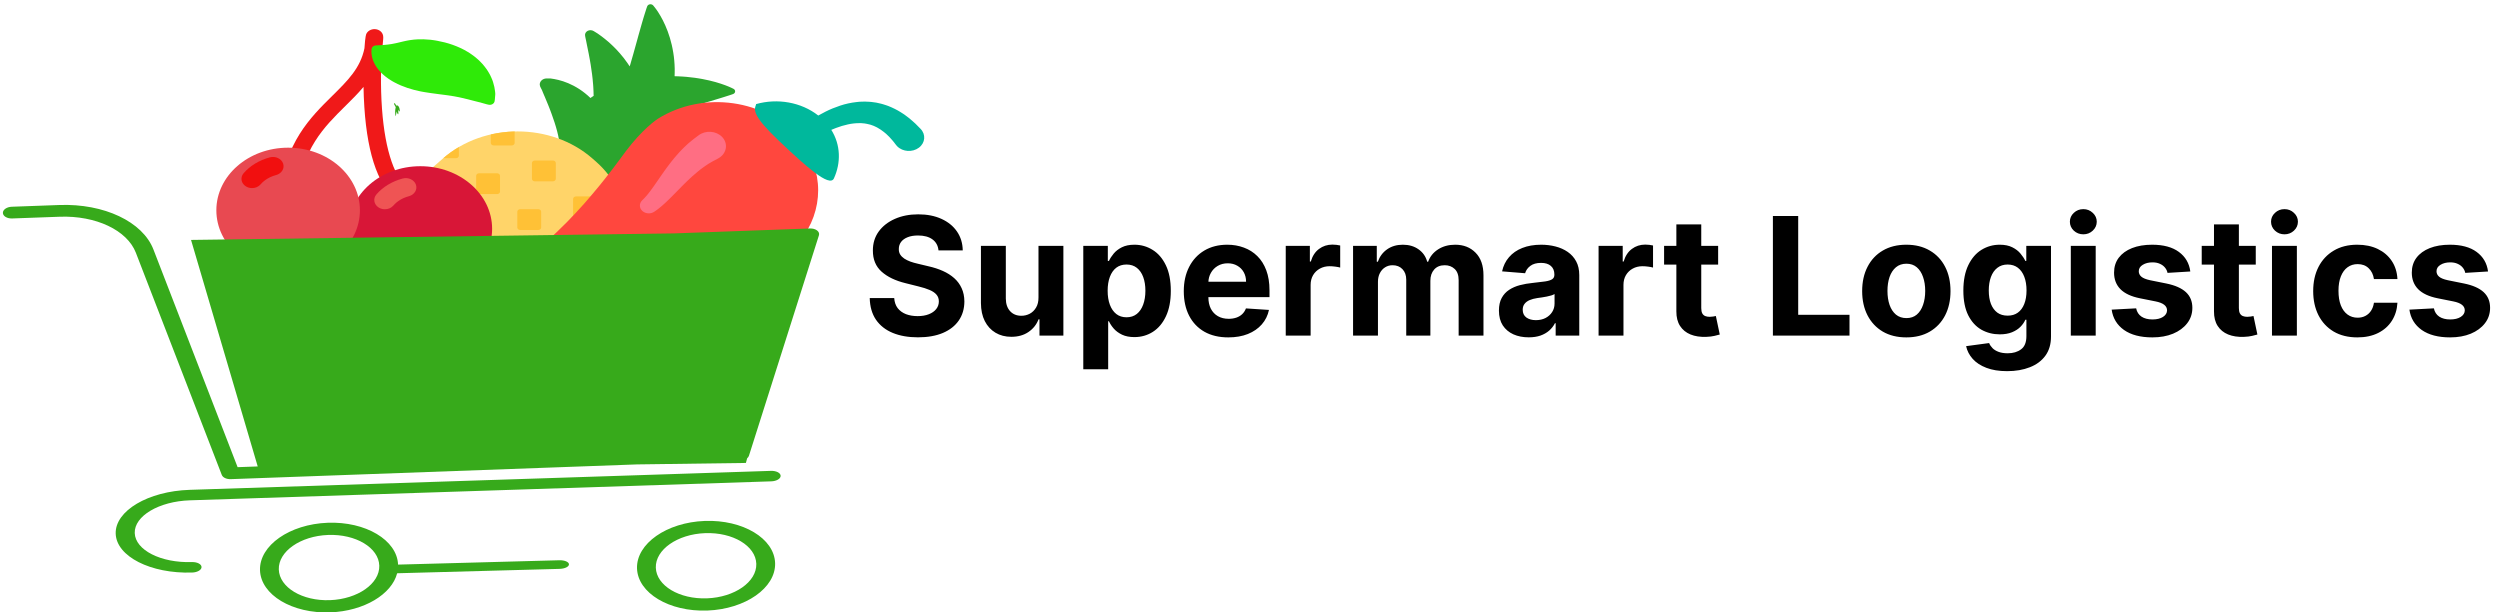 <svg width="547" height="134" viewBox="0 0 547 134" fill="none" xmlns="http://www.w3.org/2000/svg">
<path d="M205.344 54.785C205.242 53.753 204.803 52.952 204.027 52.381C203.252 51.81 202.199 51.525 200.869 51.525C199.966 51.525 199.203 51.652 198.581 51.908C197.959 52.155 197.482 52.5 197.149 52.944C196.825 53.387 196.664 53.89 196.664 54.452C196.646 54.921 196.744 55.33 196.958 55.679C197.179 56.029 197.482 56.331 197.865 56.587C198.249 56.834 198.692 57.052 199.195 57.239C199.698 57.418 200.235 57.572 200.806 57.699L203.158 58.262C204.3 58.517 205.348 58.858 206.303 59.285C207.257 59.711 208.084 60.235 208.783 60.857C209.482 61.479 210.023 62.212 210.406 63.056C210.798 63.9 210.999 64.867 211.007 65.958C210.999 67.56 210.59 68.949 209.78 70.125C208.979 71.293 207.82 72.201 206.303 72.849C204.794 73.488 202.975 73.807 200.844 73.807C198.73 73.807 196.889 73.483 195.321 72.836C193.762 72.188 192.543 71.229 191.665 69.959C190.796 68.681 190.34 67.1 190.297 65.216H195.654C195.713 66.094 195.965 66.827 196.408 67.415C196.86 67.995 197.46 68.434 198.21 68.732C198.969 69.022 199.825 69.167 200.78 69.167C201.718 69.167 202.531 69.03 203.222 68.757C203.921 68.485 204.462 68.106 204.845 67.62C205.229 67.134 205.421 66.576 205.421 65.945C205.421 65.357 205.246 64.863 204.896 64.462C204.556 64.061 204.053 63.721 203.388 63.439C202.732 63.158 201.926 62.902 200.972 62.672L198.121 61.956C195.914 61.419 194.171 60.58 192.892 59.438C191.614 58.296 190.979 56.758 190.987 54.823C190.979 53.238 191.401 51.853 192.253 50.668C193.114 49.483 194.294 48.559 195.794 47.894C197.294 47.229 198.999 46.897 200.908 46.897C202.851 46.897 204.547 47.229 205.996 47.894C207.453 48.559 208.587 49.483 209.396 50.668C210.206 51.853 210.624 53.225 210.649 54.785H205.344ZM227.221 65.076V53.8H232.667V73.436H227.438V69.87H227.233C226.79 71.02 226.053 71.945 225.022 72.644C223.999 73.343 222.751 73.692 221.276 73.692C219.964 73.692 218.809 73.394 217.812 72.797C216.814 72.201 216.035 71.353 215.472 70.253C214.918 69.154 214.637 67.837 214.628 66.303V53.8H220.074V65.331C220.083 66.49 220.394 67.407 221.008 68.08C221.621 68.753 222.444 69.09 223.475 69.09C224.131 69.09 224.745 68.941 225.316 68.642C225.887 68.336 226.347 67.884 226.697 67.287C227.055 66.691 227.229 65.954 227.221 65.076ZM237.023 80.8V53.8H242.392V57.099H242.635C242.874 56.57 243.219 56.033 243.671 55.488C244.131 54.934 244.727 54.474 245.46 54.107C246.202 53.732 247.122 53.544 248.222 53.544C249.654 53.544 250.975 53.919 252.185 54.669C253.395 55.411 254.362 56.532 255.087 58.032C255.811 59.523 256.173 61.394 256.173 63.644C256.173 65.834 255.82 67.684 255.112 69.192C254.414 70.692 253.459 71.83 252.249 72.606C251.047 73.373 249.7 73.756 248.209 73.756C247.152 73.756 246.253 73.581 245.512 73.232C244.779 72.882 244.178 72.444 243.709 71.915C243.24 71.378 242.882 70.837 242.635 70.292H242.469V80.8H237.023ZM242.354 63.618C242.354 64.786 242.516 65.804 242.84 66.674C243.164 67.543 243.632 68.221 244.246 68.706C244.86 69.184 245.605 69.422 246.483 69.422C247.369 69.422 248.119 69.179 248.733 68.694C249.347 68.199 249.811 67.517 250.127 66.648C250.45 65.77 250.612 64.76 250.612 63.618C250.612 62.485 250.455 61.488 250.139 60.627C249.824 59.766 249.36 59.093 248.746 58.607C248.132 58.121 247.378 57.878 246.483 57.878C245.597 57.878 244.847 58.113 244.233 58.581C243.628 59.05 243.164 59.715 242.84 60.576C242.516 61.437 242.354 62.451 242.354 63.618ZM268.753 73.82C266.733 73.82 264.994 73.411 263.537 72.593C262.088 71.766 260.972 70.599 260.188 69.09C259.404 67.573 259.012 65.779 259.012 63.708C259.012 61.688 259.404 59.915 260.188 58.39C260.972 56.864 262.075 55.675 263.499 54.823C264.931 53.971 266.61 53.544 268.536 53.544C269.831 53.544 271.037 53.753 272.154 54.171C273.279 54.58 274.259 55.198 275.094 56.025C275.938 56.851 276.594 57.891 277.063 59.144C277.531 60.388 277.766 61.846 277.766 63.516V65.012H261.185V61.637H272.639C272.639 60.853 272.469 60.158 272.128 59.553C271.787 58.948 271.314 58.475 270.709 58.134C270.112 57.785 269.418 57.61 268.625 57.61C267.798 57.61 267.066 57.802 266.426 58.185C265.796 58.56 265.301 59.067 264.943 59.706C264.585 60.337 264.402 61.04 264.394 61.816V65.025C264.394 65.996 264.573 66.836 264.931 67.543C265.297 68.25 265.813 68.796 266.477 69.179C267.142 69.563 267.931 69.755 268.843 69.755C269.448 69.755 270.002 69.669 270.504 69.499C271.007 69.329 271.438 69.073 271.796 68.732C272.154 68.391 272.426 67.974 272.614 67.479L277.651 67.811C277.395 69.022 276.871 70.079 276.078 70.982C275.294 71.877 274.28 72.576 273.036 73.079C271.8 73.573 270.372 73.82 268.753 73.82ZM281.32 73.436V53.8H286.6V57.226H286.804C287.162 56.008 287.763 55.087 288.607 54.465C289.45 53.834 290.422 53.519 291.521 53.519C291.794 53.519 292.088 53.536 292.404 53.57C292.719 53.604 292.996 53.651 293.235 53.711V58.543C292.979 58.466 292.625 58.398 292.173 58.339C291.722 58.279 291.308 58.249 290.933 58.249C290.132 58.249 289.416 58.424 288.786 58.773C288.164 59.114 287.669 59.591 287.303 60.205C286.945 60.819 286.766 61.526 286.766 62.327V73.436H281.32ZM296.05 73.436V53.8H301.241V57.265H301.471C301.88 56.114 302.562 55.206 303.516 54.542C304.471 53.877 305.613 53.544 306.942 53.544C308.289 53.544 309.435 53.881 310.381 54.554C311.327 55.219 311.958 56.123 312.273 57.265H312.478C312.878 56.14 313.603 55.24 314.651 54.567C315.708 53.885 316.956 53.544 318.397 53.544C320.229 53.544 321.716 54.128 322.858 55.296C324.009 56.455 324.584 58.1 324.584 60.231V73.436H319.151V61.304C319.151 60.214 318.861 59.395 318.282 58.85C317.702 58.304 316.978 58.032 316.108 58.032C315.12 58.032 314.349 58.347 313.795 58.978C313.241 59.6 312.964 60.422 312.964 61.445V73.436H307.684V61.189C307.684 60.226 307.407 59.459 306.853 58.888C306.307 58.317 305.587 58.032 304.692 58.032C304.087 58.032 303.542 58.185 303.056 58.492C302.579 58.79 302.199 59.212 301.918 59.758C301.637 60.294 301.496 60.925 301.496 61.65V73.436H296.05ZM334.486 73.807C333.233 73.807 332.116 73.59 331.136 73.155C330.156 72.712 329.381 72.06 328.809 71.199C328.247 70.33 327.966 69.248 327.966 67.952C327.966 66.861 328.166 65.945 328.567 65.204C328.967 64.462 329.513 63.865 330.203 63.414C330.893 62.962 331.677 62.621 332.555 62.391C333.442 62.161 334.371 61.999 335.342 61.905C336.484 61.786 337.405 61.675 338.104 61.573C338.802 61.462 339.309 61.3 339.625 61.087C339.94 60.874 340.098 60.559 340.098 60.141V60.064C340.098 59.255 339.842 58.628 339.331 58.185C338.828 57.742 338.112 57.52 337.183 57.52C336.203 57.52 335.423 57.738 334.844 58.172C334.264 58.599 333.881 59.135 333.693 59.783L328.656 59.374C328.912 58.181 329.415 57.15 330.165 56.28C330.915 55.402 331.882 54.729 333.067 54.26C334.26 53.783 335.64 53.544 337.209 53.544C338.3 53.544 339.344 53.672 340.341 53.928C341.346 54.184 342.237 54.58 343.013 55.117C343.797 55.654 344.415 56.344 344.866 57.188C345.318 58.023 345.544 59.025 345.544 60.192V73.436H340.379V70.713H340.226C339.91 71.327 339.488 71.868 338.96 72.337C338.432 72.797 337.797 73.159 337.055 73.424C336.314 73.679 335.457 73.807 334.486 73.807ZM336.045 70.049C336.846 70.049 337.554 69.891 338.167 69.576C338.781 69.252 339.263 68.817 339.612 68.272C339.961 67.726 340.136 67.108 340.136 66.418V64.334C339.966 64.445 339.731 64.547 339.433 64.641C339.143 64.726 338.815 64.807 338.449 64.884C338.082 64.952 337.716 65.016 337.349 65.076C336.983 65.127 336.65 65.174 336.352 65.216C335.713 65.31 335.155 65.459 334.677 65.664C334.2 65.868 333.829 66.145 333.565 66.495C333.301 66.836 333.169 67.262 333.169 67.773C333.169 68.515 333.437 69.081 333.974 69.474C334.52 69.857 335.21 70.049 336.045 70.049ZM349.769 73.436V53.8H355.049V57.226H355.253C355.611 56.008 356.212 55.087 357.056 54.465C357.9 53.834 358.871 53.519 359.971 53.519C360.243 53.519 360.537 53.536 360.853 53.57C361.168 53.604 361.445 53.651 361.684 53.711V58.543C361.428 58.466 361.074 58.398 360.623 58.339C360.171 58.279 359.758 58.249 359.383 58.249C358.581 58.249 357.866 58.424 357.235 58.773C356.613 59.114 356.118 59.591 355.752 60.205C355.394 60.819 355.215 61.526 355.215 62.327V73.436H349.769ZM375.928 53.8V57.891H364.103V53.8H375.928ZM366.788 49.096H372.234V67.402C372.234 67.905 372.311 68.297 372.464 68.579C372.617 68.851 372.83 69.043 373.103 69.154C373.384 69.265 373.708 69.32 374.075 69.32C374.33 69.32 374.586 69.299 374.842 69.256C375.097 69.205 375.294 69.167 375.43 69.141L376.286 73.194C376.014 73.279 375.63 73.377 375.136 73.488C374.642 73.607 374.041 73.679 373.333 73.705C372.021 73.756 370.87 73.581 369.882 73.181C368.901 72.78 368.139 72.158 367.593 71.314C367.048 70.471 366.779 69.405 366.788 68.118V49.096ZM387.91 73.436V47.255H393.446V68.873H404.67V73.436H387.91ZM417.106 73.82C415.12 73.82 413.403 73.398 411.954 72.554C410.514 71.702 409.401 70.517 408.617 69C407.833 67.475 407.441 65.706 407.441 63.695C407.441 61.667 407.833 59.894 408.617 58.377C409.401 56.851 410.514 55.667 411.954 54.823C413.403 53.971 415.12 53.544 417.106 53.544C419.092 53.544 420.805 53.971 422.245 54.823C423.694 55.667 424.811 56.851 425.595 58.377C426.379 59.894 426.771 61.667 426.771 63.695C426.771 65.706 426.379 67.475 425.595 69C424.811 70.517 423.694 71.702 422.245 72.554C420.805 73.398 419.092 73.82 417.106 73.82ZM417.132 69.601C418.035 69.601 418.789 69.346 419.394 68.834C419.999 68.314 420.455 67.607 420.762 66.712C421.078 65.817 421.235 64.799 421.235 63.657C421.235 62.515 421.078 61.496 420.762 60.601C420.455 59.706 419.999 58.999 419.394 58.479C418.789 57.959 418.035 57.699 417.132 57.699C416.22 57.699 415.453 57.959 414.83 58.479C414.217 58.999 413.752 59.706 413.437 60.601C413.13 61.496 412.977 62.515 412.977 63.657C412.977 64.799 413.13 65.817 413.437 66.712C413.752 67.607 414.217 68.314 414.83 68.834C415.453 69.346 416.22 69.601 417.132 69.601ZM439.159 81.209C437.394 81.209 435.882 80.966 434.62 80.481C433.367 80.003 432.37 79.351 431.629 78.525C430.887 77.698 430.406 76.769 430.184 75.738L435.221 75.06C435.374 75.452 435.617 75.819 435.95 76.159C436.282 76.5 436.721 76.773 437.267 76.978C437.82 77.191 438.494 77.297 439.286 77.297C440.471 77.297 441.447 77.007 442.214 76.428C442.99 75.857 443.377 74.898 443.377 73.552V69.959H443.147C442.909 70.505 442.551 71.02 442.073 71.506C441.596 71.992 440.982 72.388 440.232 72.695C439.482 73.002 438.588 73.155 437.548 73.155C436.073 73.155 434.731 72.814 433.521 72.132C432.319 71.442 431.36 70.39 430.644 68.975C429.937 67.552 429.583 65.753 429.583 63.58C429.583 61.356 429.945 59.498 430.67 58.006C431.394 56.515 432.357 55.398 433.559 54.657C434.769 53.915 436.095 53.544 437.535 53.544C438.634 53.544 439.555 53.732 440.296 54.107C441.038 54.474 441.634 54.934 442.086 55.488C442.546 56.033 442.9 56.57 443.147 57.099H443.352V53.8H448.759V73.628C448.759 75.299 448.35 76.697 447.532 77.822C446.714 78.947 445.58 79.79 444.132 80.353C442.691 80.924 441.034 81.209 439.159 81.209ZM439.274 69.064C440.151 69.064 440.893 68.847 441.498 68.412C442.112 67.969 442.58 67.338 442.904 66.52C443.237 65.694 443.403 64.705 443.403 63.554C443.403 62.404 443.241 61.407 442.917 60.563C442.593 59.711 442.124 59.05 441.511 58.581C440.897 58.113 440.151 57.878 439.274 57.878C438.379 57.878 437.624 58.121 437.011 58.607C436.397 59.084 435.933 59.749 435.617 60.601C435.302 61.454 435.144 62.438 435.144 63.554C435.144 64.688 435.302 65.668 435.617 66.495C435.941 67.313 436.406 67.948 437.011 68.4C437.624 68.843 438.379 69.064 439.274 69.064ZM453.093 73.436V53.8H458.539V73.436H453.093ZM455.829 51.269C455.019 51.269 454.325 51 453.745 50.464C453.174 49.918 452.889 49.266 452.889 48.508C452.889 47.758 453.174 47.114 453.745 46.577C454.325 46.032 455.019 45.759 455.829 45.759C456.639 45.759 457.329 46.032 457.9 46.577C458.48 47.114 458.769 47.758 458.769 48.508C458.769 49.266 458.48 49.918 457.9 50.464C457.329 51 456.639 51.269 455.829 51.269ZM479.24 59.4L474.254 59.706C474.169 59.28 473.986 58.897 473.704 58.556C473.423 58.206 473.052 57.929 472.592 57.725C472.14 57.512 471.599 57.405 470.969 57.405C470.125 57.405 469.413 57.584 468.834 57.942C468.254 58.292 467.964 58.76 467.964 59.349C467.964 59.817 468.152 60.214 468.527 60.537C468.902 60.861 469.545 61.121 470.457 61.317L474.011 62.033C475.92 62.425 477.344 63.056 478.281 63.925C479.219 64.794 479.687 65.936 479.687 67.351C479.687 68.638 479.308 69.767 478.55 70.739C477.8 71.711 476.768 72.469 475.456 73.015C474.152 73.552 472.648 73.82 470.943 73.82C468.344 73.82 466.273 73.279 464.73 72.197C463.196 71.106 462.297 69.623 462.032 67.748L467.389 67.466C467.551 68.259 467.943 68.864 468.565 69.282C469.187 69.691 469.984 69.895 470.956 69.895C471.91 69.895 472.677 69.712 473.257 69.346C473.845 68.971 474.143 68.489 474.152 67.901C474.143 67.407 473.934 67.002 473.525 66.686C473.116 66.363 472.486 66.115 471.633 65.945L468.233 65.267C466.315 64.884 464.888 64.219 463.95 63.273C463.021 62.327 462.557 61.121 462.557 59.655C462.557 58.394 462.898 57.307 463.579 56.395C464.27 55.483 465.237 54.78 466.481 54.286C467.734 53.792 469.2 53.544 470.879 53.544C473.359 53.544 475.311 54.069 476.734 55.117C478.166 56.165 479.001 57.593 479.24 59.4ZM493.561 53.8V57.891H481.736V53.8H493.561ZM484.421 49.096H489.867V67.402C489.867 67.905 489.943 68.297 490.097 68.579C490.25 68.851 490.463 69.043 490.736 69.154C491.017 69.265 491.341 69.32 491.708 69.32C491.963 69.32 492.219 69.299 492.475 69.256C492.73 69.205 492.926 69.167 493.063 69.141L493.919 73.194C493.646 73.279 493.263 73.377 492.769 73.488C492.274 73.607 491.673 73.679 490.966 73.705C489.654 73.756 488.503 73.581 487.514 73.181C486.534 72.78 485.771 72.158 485.226 71.314C484.681 70.471 484.412 69.405 484.421 68.118V49.096ZM497.109 73.436V53.8H502.555V73.436H497.109ZM499.845 51.269C499.035 51.269 498.34 51 497.761 50.464C497.19 49.918 496.904 49.266 496.904 48.508C496.904 47.758 497.19 47.114 497.761 46.577C498.34 46.032 499.035 45.759 499.845 45.759C500.654 45.759 501.345 46.032 501.916 46.577C502.495 47.114 502.785 47.758 502.785 48.508C502.785 49.266 502.495 49.918 501.916 50.464C501.345 51 500.654 51.269 499.845 51.269ZM515.79 73.82C513.778 73.82 512.048 73.394 510.599 72.542C509.159 71.681 508.051 70.488 507.275 68.962C506.508 67.436 506.125 65.681 506.125 63.695C506.125 61.684 506.513 59.919 507.288 58.402C508.072 56.877 509.184 55.688 510.625 54.836C512.065 53.975 513.778 53.544 515.764 53.544C517.477 53.544 518.977 53.856 520.264 54.478C521.551 55.1 522.569 55.974 523.319 57.099C524.069 58.224 524.483 59.544 524.559 61.062H519.42C519.275 60.081 518.892 59.293 518.27 58.697C517.656 58.091 516.851 57.789 515.854 57.789C515.01 57.789 514.273 58.019 513.642 58.479C513.02 58.931 512.534 59.591 512.184 60.461C511.835 61.33 511.66 62.383 511.66 63.618C511.66 64.871 511.831 65.936 512.172 66.814C512.521 67.692 513.011 68.361 513.642 68.822C514.273 69.282 515.01 69.512 515.854 69.512C516.476 69.512 517.034 69.384 517.528 69.128C518.031 68.873 518.444 68.502 518.768 68.016C519.101 67.522 519.318 66.929 519.42 66.239H524.559C524.474 67.739 524.065 69.06 523.332 70.202C522.608 71.336 521.606 72.222 520.328 72.861C519.05 73.5 517.537 73.82 515.79 73.82ZM544.384 59.4L539.399 59.706C539.313 59.28 539.13 58.897 538.849 58.556C538.568 58.206 538.197 57.929 537.737 57.725C537.285 57.512 536.744 57.405 536.113 57.405C535.269 57.405 534.558 57.584 533.978 57.942C533.399 58.292 533.109 58.76 533.109 59.349C533.109 59.817 533.296 60.214 533.671 60.537C534.046 60.861 534.69 61.121 535.602 61.317L539.156 62.033C541.065 62.425 542.488 63.056 543.426 63.925C544.363 64.794 544.832 65.936 544.832 67.351C544.832 68.638 544.453 69.767 543.694 70.739C542.944 71.711 541.913 72.469 540.6 73.015C539.296 73.552 537.792 73.82 536.088 73.82C533.488 73.82 531.417 73.279 529.874 72.197C528.34 71.106 527.441 69.623 527.177 67.748L532.534 67.466C532.695 68.259 533.088 68.864 533.71 69.282C534.332 69.691 535.129 69.895 536.1 69.895C537.055 69.895 537.822 69.712 538.401 69.346C538.99 68.971 539.288 68.489 539.296 67.901C539.288 67.407 539.079 67.002 538.67 66.686C538.261 66.363 537.63 66.115 536.778 65.945L533.377 65.267C531.46 64.884 530.032 64.219 529.095 63.273C528.166 62.327 527.701 61.121 527.701 59.655C527.701 58.394 528.042 57.307 528.724 56.395C529.414 55.483 530.382 54.78 531.626 54.286C532.879 53.792 534.345 53.544 536.024 53.544C538.504 53.544 540.455 54.069 541.879 55.117C543.311 56.165 544.146 57.593 544.384 59.4Z" fill="black"/>
<path d="M119.513 17.167C119.513 17.167 119.674 17.159 119.962 17.162C120.106 17.163 120.283 17.165 120.486 17.175C120.71 17.2 120.965 17.24 121.254 17.293C121.556 17.344 121.846 17.408 122.172 17.488C122.502 17.564 122.845 17.664 123.206 17.785C123.936 18.02 124.718 18.351 125.534 18.777C125.743 18.879 125.936 19.001 126.144 19.119C126.349 19.239 126.559 19.363 126.761 19.498C127.165 19.769 127.587 20.055 127.983 20.382C128.408 20.717 128.811 21.072 129.191 21.446C129.275 21.385 129.359 21.324 129.445 21.264C129.591 21.166 129.739 21.07 129.888 20.975C129.883 20.842 129.878 20.708 129.873 20.573C129.878 20.394 129.866 20.215 129.861 20.036C129.855 19.856 129.853 19.675 129.836 19.496C129.821 19.316 129.81 19.135 129.807 18.953L129.767 18.41C129.757 18.228 129.733 18.048 129.715 17.868C129.699 17.687 129.693 17.503 129.669 17.324L129.544 16.248C129.457 15.535 129.351 14.835 129.243 14.159C129.186 13.821 129.135 13.488 129.073 13.167C129.018 12.842 128.959 12.527 128.898 12.223L128.815 11.771C128.788 11.623 128.751 11.482 128.726 11.338C128.673 11.053 128.617 10.783 128.562 10.526C128.511 10.269 128.456 10.024 128.415 9.799C128.371 9.579 128.327 9.375 128.294 9.184C128.275 9.088 128.262 9 128.241 8.912L128.185 8.659L128.099 8.259C128.074 8.152 128.062 8.065 128.051 8.008L128.015 7.796C127.981 7.595 128.014 7.39 128.112 7.206C128.21 7.022 128.368 6.866 128.565 6.759C128.763 6.652 128.993 6.598 129.225 6.603C129.458 6.608 129.684 6.673 129.875 6.789L130.184 6.976L130.55 7.203L130.781 7.348C130.862 7.402 130.95 7.468 131.042 7.533L131.657 7.976C131.882 8.138 132.099 8.32 132.346 8.514C132.833 8.904 133.376 9.357 133.922 9.889C134.528 10.457 135.1 11.053 135.634 11.674C135.928 12.017 136.215 12.364 136.496 12.715C136.788 13.086 137.066 13.466 137.327 13.854C137.48 14.075 137.629 14.299 137.776 14.524C137.815 14.391 137.856 14.259 137.9 14.128C138.03 13.633 138.198 13.147 138.322 12.658L138.534 11.931C138.596 11.688 138.668 11.448 138.734 11.21C138.876 10.733 138.99 10.261 139.128 9.8C139.255 9.338 139.377 8.885 139.505 8.443L139.681 7.79C139.742 7.575 139.809 7.363 139.861 7.156C139.972 6.74 140.092 6.338 140.2 5.953C140.305 5.569 140.414 5.201 140.517 4.852C140.608 4.524 140.705 4.196 140.806 3.87L141.065 3.033C141.235 2.528 141.356 2.094 141.456 1.81C141.555 1.522 141.616 1.368 141.616 1.368C141.661 1.257 141.739 1.158 141.842 1.083C141.945 1.007 142.07 0.958 142.203 0.939C142.336 0.921 142.473 0.934 142.598 0.978C142.723 1.022 142.832 1.095 142.913 1.189C142.913 1.189 143.026 1.319 143.222 1.566C143.415 1.818 143.696 2.166 144.008 2.664C144.159 2.91 144.342 3.188 144.512 3.488C144.696 3.812 144.874 4.138 145.045 4.466C145.224 4.819 145.399 5.197 145.581 5.6C145.761 6.003 145.925 6.43 146.1 6.879C146.266 7.329 146.419 7.801 146.575 8.293C146.714 8.785 146.861 9.298 146.982 9.829C147.043 10.098 147.101 10.368 147.154 10.638C147.214 10.915 147.263 11.193 147.304 11.473C147.346 11.755 147.395 12.042 147.433 12.331L147.526 13.211C147.585 13.803 147.607 14.412 147.627 15.027C147.633 15.336 147.629 15.647 147.622 15.96C147.619 16.197 147.612 16.436 147.6 16.676C147.85 16.682 148.099 16.688 148.346 16.699C148.997 16.716 149.633 16.772 150.249 16.819C150.865 16.876 151.462 16.947 152.037 17.022C152.324 17.062 152.606 17.107 152.882 17.152C153.158 17.198 153.428 17.236 153.692 17.291C154.22 17.394 154.723 17.495 155.199 17.608C155.648 17.716 156.096 17.831 156.541 17.952C156.932 18.066 157.321 18.185 157.707 18.308C158.066 18.427 158.4 18.55 158.695 18.654C158.991 18.764 159.254 18.866 159.469 18.96L160.024 19.209C160.325 19.35 160.485 19.432 160.485 19.432C160.603 19.492 160.699 19.579 160.763 19.684C160.827 19.788 160.856 19.907 160.848 20.025C160.84 20.143 160.794 20.258 160.716 20.355C160.637 20.452 160.53 20.528 160.405 20.575C160.405 20.575 160.234 20.639 159.916 20.747L159.33 20.935C159.096 21 158.842 21.089 158.559 21.18L157.628 21.471C157.264 21.585 156.899 21.695 156.533 21.803C156.145 21.919 155.735 22.047 155.305 22.17C154.876 22.295 154.427 22.437 153.963 22.567L151.009 23.444L150.227 23.679C149.961 23.755 149.697 23.834 149.434 23.918C149.168 24.003 148.898 24.078 148.628 24.159C148.36 24.246 148.09 24.332 147.817 24.413L147.432 24.531C147.818 24.623 148.201 24.724 148.582 24.831C149.594 25.109 150.542 25.447 151.419 25.783L152.06 26.049C152.27 26.136 152.476 26.219 152.673 26.316C153.07 26.505 153.451 26.679 153.807 26.866C154.527 27.219 155.155 27.591 155.699 27.928C155.97 28.101 156.222 28.25 156.451 28.41L157.081 28.852L157.344 29.04L157.554 29.212L157.885 29.484C158.064 29.633 158.157 29.716 158.157 29.716C158.318 29.859 158.429 30.039 158.478 30.235C158.528 30.43 158.513 30.634 158.436 30.823C158.36 31.011 158.224 31.178 158.044 31.303C157.865 31.427 157.649 31.506 157.421 31.529L157.178 31.554C157.11 31.56 157.008 31.573 156.878 31.581C156.748 31.592 156.588 31.604 156.402 31.613L156.102 31.629C156 31.635 155.895 31.645 155.783 31.654C155.559 31.676 155.319 31.689 155.061 31.708C154.796 31.731 154.51 31.743 154.209 31.764L153.261 31.823C152.931 31.842 152.589 31.862 152.233 31.888C151.881 31.908 151.516 31.933 151.142 31.961L150.001 32.041C149.225 32.104 148.426 32.164 147.615 32.242C147.209 32.281 146.802 32.324 146.393 32.359L145.778 32.432C145.676 32.444 145.574 32.45 145.471 32.46L145.164 32.496C144.475 32.575 143.79 32.668 143.111 32.764C144.098 33.281 144.986 33.854 145.752 34.467C146.162 34.78 146.529 35.119 146.877 35.444C147.051 35.606 147.212 35.777 147.368 35.944C147.523 36.113 147.68 36.269 147.818 36.44C148.381 37.109 148.834 37.756 149.171 38.368C149.344 38.669 149.491 38.957 149.609 39.237C149.731 39.512 149.832 39.758 149.919 40.015C150.007 40.261 150.077 40.479 150.127 40.671C150.153 40.822 150.174 40.973 150.192 41.125C150.223 41.375 150.228 41.516 150.228 41.516C150.233 41.641 150.218 41.766 150.183 41.888C150.134 42.055 150.048 42.212 149.93 42.35C149.811 42.488 149.663 42.605 149.493 42.693C149.323 42.781 149.135 42.838 148.939 42.863C148.744 42.888 148.544 42.878 148.353 42.836L148.352 42.836C148.352 42.836 148.196 42.801 147.922 42.722C147.756 42.675 147.591 42.624 147.427 42.57C147.227 42.53 147.028 42.487 146.829 42.442C146.622 42.398 146.364 42.34 146.104 42.276L145.701 42.178C145.557 42.147 145.413 42.114 145.269 42.08C144.687 41.941 144.037 41.803 143.365 41.655L142.327 41.44C141.97 41.374 141.617 41.295 141.251 41.231C140.528 41.087 139.784 40.963 139.047 40.846C138.312 40.72 137.575 40.637 136.863 40.548C136.148 40.461 135.456 40.412 134.79 40.376L134.541 40.361C134.458 40.355 134.375 40.348 134.294 40.351C134.132 40.351 133.97 40.343 133.808 40.335C133.492 40.344 133.169 40.32 132.861 40.337C132.545 40.33 132.244 40.361 131.931 40.362L131.471 40.396C131.394 40.403 131.315 40.404 131.237 40.408L131.008 40.436C130.856 40.457 130.696 40.461 130.54 40.479C130.386 40.506 130.23 40.528 130.074 40.545C129.996 40.556 129.915 40.562 129.837 40.575L129.603 40.619C129.447 40.648 129.289 40.676 129.126 40.698C128.848 40.764 128.56 40.821 128.273 40.884C128.209 40.93 128.143 40.975 128.075 41.015C127.694 41.255 127.305 41.485 126.908 41.704C126.543 41.881 126.173 42.049 125.797 42.207L125.539 42.314C125.454 42.349 125.365 42.375 125.28 42.404C125.111 42.462 124.946 42.514 124.788 42.562C124.5 42.652 124.208 42.733 123.914 42.806C123.673 42.858 123.429 42.903 123.185 42.941C122.973 42.977 122.789 43.001 122.641 43.018C122.344 43.055 122.18 43.062 122.18 43.062C122.042 43.069 121.904 43.058 121.769 43.031C121.478 42.972 121.215 42.836 121.016 42.642C120.84 42.529 120.696 42.383 120.593 42.215C120.491 42.047 120.433 41.861 120.424 41.67C120.424 41.67 120.418 41.528 120.431 41.267C120.438 41.106 120.45 40.946 120.467 40.787C120.488 40.571 120.516 40.355 120.552 40.14C120.607 39.878 120.672 39.617 120.747 39.358C120.787 39.216 120.83 39.068 120.88 38.916C120.905 38.84 120.926 38.76 120.958 38.683L121.056 38.449C121.2 38.107 121.356 37.769 121.524 37.436C121.736 37.07 121.961 36.71 122.198 36.357C122.239 36.294 122.282 36.232 122.329 36.172C122.373 35.917 122.411 35.662 122.46 35.414C122.471 35.273 122.485 35.132 122.505 34.992L122.532 34.785C122.54 34.716 122.539 34.645 122.544 34.576C122.549 34.438 122.559 34.301 122.575 34.165C122.581 34.028 122.57 33.888 122.58 33.754L122.589 33.553C122.587 33.485 122.58 33.416 122.58 33.349L122.575 32.946C122.547 32.674 122.554 32.41 122.516 32.136C122.506 31.867 122.447 31.589 122.428 31.313C122.402 31.173 122.379 31.033 122.363 30.892C122.359 30.822 122.343 30.751 122.327 30.679L122.287 30.464C122.182 29.89 122.06 29.294 121.892 28.681C121.723 28.072 121.558 27.439 121.344 26.813C121.14 26.185 120.928 25.55 120.695 24.936C120.587 24.624 120.463 24.326 120.354 24.021L120.009 23.14C119.776 22.571 119.557 22.02 119.342 21.528C119.289 21.405 119.238 21.283 119.189 21.162L119.039 20.822C118.948 20.619 118.863 20.414 118.781 20.208C118.706 20.027 118.637 19.858 118.577 19.701C118.487 19.543 118.415 19.401 118.357 19.285C118.241 19.055 118.186 18.923 118.186 18.923L118.183 18.917C118.136 18.8 118.108 18.678 118.1 18.555C118.088 18.383 118.115 18.211 118.18 18.048C118.244 17.885 118.345 17.735 118.476 17.606C118.608 17.477 118.767 17.372 118.944 17.296C119.122 17.221 119.315 17.177 119.513 17.167Z" fill="#2BA52E"/>
<path d="M87.452 71.415L88.154 72.028C97.171 79.893 111.789 79.893 120.806 72.028L130.297 63.749C139.313 55.884 139.313 43.132 130.297 35.266L129.595 34.654C120.578 26.789 105.959 26.789 96.943 34.654L87.452 42.933C78.436 50.798 78.436 63.55 87.452 71.415Z" fill="#FFD469"/>
<path d="M126.028 47.53H129.977C130.06 47.53 130.143 47.515 130.22 47.487C130.298 47.46 130.368 47.419 130.427 47.367C130.486 47.316 130.533 47.254 130.565 47.187C130.597 47.12 130.613 47.047 130.613 46.974V43.53C130.613 43.457 130.597 43.385 130.565 43.318C130.533 43.25 130.486 43.189 130.427 43.138C130.368 43.086 130.298 43.045 130.22 43.017C130.143 42.989 130.06 42.975 129.977 42.975H126.028C125.945 42.975 125.862 42.989 125.785 43.017C125.708 43.045 125.637 43.086 125.578 43.138C125.519 43.189 125.472 43.25 125.44 43.318C125.408 43.385 125.392 43.457 125.392 43.53V46.974C125.392 47.047 125.408 47.12 125.44 47.187C125.472 47.254 125.519 47.316 125.578 47.367C125.637 47.419 125.708 47.46 125.785 47.487C125.862 47.515 125.945 47.53 126.028 47.53ZM116.388 39.12V35.676C116.388 35.603 116.404 35.531 116.436 35.464C116.468 35.396 116.515 35.335 116.574 35.283C116.633 35.232 116.704 35.191 116.781 35.163C116.858 35.135 116.941 35.121 117.024 35.121H120.973C121.056 35.121 121.139 35.135 121.216 35.163C121.294 35.191 121.364 35.232 121.423 35.283C121.482 35.335 121.529 35.396 121.561 35.464C121.593 35.531 121.609 35.603 121.609 35.676V39.12C121.609 39.193 121.593 39.265 121.561 39.333C121.529 39.4 121.482 39.461 121.423 39.513C121.364 39.565 121.294 39.605 121.216 39.633C121.139 39.661 121.056 39.675 120.973 39.675H117.024C116.941 39.675 116.858 39.661 116.781 39.633C116.704 39.605 116.633 39.565 116.574 39.513C116.515 39.461 116.468 39.4 116.436 39.333C116.404 39.265 116.388 39.193 116.388 39.12ZM119.803 67.558V64.114C119.803 64.041 119.819 63.969 119.851 63.901C119.883 63.834 119.93 63.773 119.989 63.721C120.048 63.67 120.118 63.629 120.196 63.601C120.273 63.573 120.356 63.559 120.439 63.559H124.388C124.471 63.559 124.554 63.573 124.631 63.601C124.709 63.629 124.779 63.67 124.838 63.721C124.897 63.773 124.944 63.834 124.976 63.901C125.008 63.969 125.024 64.041 125.024 64.114V67.558C125.024 67.631 125.008 67.703 124.976 67.771C124.944 67.838 124.897 67.899 124.838 67.951C124.779 68.002 124.709 68.043 124.631 68.071C124.554 68.099 124.471 68.113 124.388 68.113H120.439C120.356 68.113 120.273 68.099 120.196 68.071C120.118 68.043 120.048 68.002 119.989 67.951C119.93 67.899 119.883 67.838 119.851 67.771C119.819 67.703 119.803 67.631 119.803 67.558ZM110.799 59.704V56.26C110.799 56.187 110.815 56.115 110.847 56.047C110.879 55.98 110.926 55.919 110.985 55.867C111.044 55.816 111.114 55.775 111.192 55.747C111.269 55.719 111.352 55.705 111.435 55.705H115.384C115.467 55.705 115.55 55.719 115.627 55.747C115.705 55.775 115.775 55.816 115.834 55.867C115.893 55.919 115.94 55.98 115.972 56.047C116.004 56.115 116.02 56.187 116.02 56.26V59.704C116.02 59.777 116.004 59.849 115.972 59.917C115.94 59.984 115.893 60.045 115.834 60.097C115.775 60.148 115.705 60.189 115.627 60.217C115.55 60.245 115.467 60.259 115.384 60.259H111.435C111.352 60.259 111.269 60.245 111.192 60.217C111.114 60.189 111.044 60.148 110.985 60.097C110.926 60.045 110.879 59.984 110.847 59.917C110.815 59.849 110.799 59.777 110.799 59.704ZM101.795 51.85V48.406C101.795 48.333 101.811 48.261 101.843 48.193C101.875 48.126 101.922 48.065 101.981 48.013C102.04 47.961 102.11 47.92 102.188 47.893C102.265 47.865 102.348 47.85 102.431 47.85H106.38C106.463 47.85 106.546 47.865 106.623 47.893C106.701 47.92 106.771 47.961 106.83 48.013C106.889 48.065 106.936 48.126 106.968 48.193C107 48.261 107.016 48.333 107.016 48.406V51.85C107.016 51.923 107 51.995 106.968 52.062C106.936 52.13 106.889 52.191 106.83 52.242C106.771 52.294 106.701 52.335 106.623 52.363C106.546 52.391 106.463 52.405 106.38 52.405H102.431C102.348 52.405 102.265 52.391 102.188 52.363C102.11 52.335 102.04 52.294 101.981 52.242C101.922 52.191 101.875 52.13 101.843 52.062C101.811 51.995 101.795 51.923 101.795 51.85ZM92.791 43.996V40.551C92.791 40.478 92.807 40.406 92.839 40.339C92.871 40.272 92.918 40.21 92.977 40.159C93.037 40.107 93.107 40.066 93.184 40.038C93.261 40.011 93.344 39.996 93.428 39.996H97.376C97.46 39.996 97.542 40.011 97.62 40.038C97.697 40.066 97.767 40.107 97.826 40.159C97.885 40.21 97.932 40.272 97.964 40.339C97.996 40.406 98.013 40.478 98.013 40.551V43.996C98.013 44.069 97.996 44.141 97.964 44.208C97.932 44.276 97.885 44.337 97.826 44.388C97.767 44.44 97.697 44.481 97.62 44.509C97.542 44.537 97.46 44.551 97.376 44.551H93.428C93.344 44.551 93.261 44.537 93.184 44.509C93.107 44.481 93.037 44.44 92.977 44.388C92.918 44.337 92.871 44.276 92.839 44.208C92.807 44.141 92.791 44.069 92.791 43.996ZM122.191 57.62V54.176C122.191 54.103 122.208 54.031 122.24 53.964C122.272 53.896 122.319 53.835 122.378 53.784C122.437 53.732 122.507 53.691 122.584 53.663C122.662 53.635 122.744 53.621 122.828 53.621H126.776C126.86 53.621 126.943 53.635 127.02 53.663C127.097 53.691 127.167 53.732 127.227 53.784C127.286 53.835 127.333 53.896 127.364 53.964C127.396 54.031 127.413 54.103 127.413 54.176V57.62C127.413 57.693 127.396 57.766 127.364 57.833C127.333 57.9 127.286 57.962 127.227 58.013C127.167 58.065 127.097 58.106 127.02 58.133C126.943 58.161 126.86 58.176 126.776 58.176H122.828C122.744 58.176 122.662 58.161 122.584 58.133C122.507 58.106 122.437 58.065 122.378 58.013C122.319 57.962 122.272 57.9 122.24 57.833C122.208 57.766 122.191 57.693 122.191 57.62ZM113.187 49.766V46.322C113.187 46.249 113.204 46.177 113.236 46.109C113.268 46.042 113.315 45.981 113.374 45.929C113.433 45.878 113.503 45.837 113.58 45.809C113.658 45.781 113.74 45.767 113.824 45.767H117.772C117.856 45.767 117.939 45.781 118.016 45.809C118.093 45.837 118.163 45.878 118.223 45.929C118.282 45.981 118.329 46.042 118.36 46.109C118.392 46.177 118.409 46.249 118.409 46.322V49.766C118.409 49.839 118.392 49.911 118.36 49.979C118.329 50.046 118.282 50.107 118.223 50.159C118.163 50.211 118.093 50.251 118.016 50.279C117.939 50.307 117.856 50.322 117.772 50.322H113.824C113.74 50.322 113.658 50.307 113.58 50.279C113.503 50.251 113.433 50.211 113.374 50.159C113.315 50.107 113.268 50.046 113.236 49.979C113.204 49.911 113.187 49.839 113.187 49.766ZM104.183 41.912V38.468C104.183 38.395 104.2 38.323 104.232 38.255C104.264 38.188 104.311 38.127 104.37 38.075C104.429 38.024 104.499 37.983 104.576 37.955C104.654 37.927 104.736 37.913 104.82 37.913H108.768C108.852 37.913 108.935 37.927 109.012 37.955C109.089 37.983 109.159 38.024 109.219 38.075C109.278 38.127 109.325 38.188 109.357 38.255C109.388 38.323 109.405 38.395 109.405 38.468V41.912C109.405 41.985 109.388 42.057 109.357 42.125C109.325 42.192 109.278 42.253 109.219 42.305C109.159 42.356 109.089 42.397 109.012 42.425C108.935 42.453 108.852 42.467 108.768 42.467H104.82C104.736 42.467 104.654 42.453 104.576 42.425C104.499 42.397 104.429 42.356 104.37 42.305C104.311 42.253 104.264 42.192 104.232 42.125C104.2 42.057 104.183 41.985 104.183 41.912ZM96.206 72.433V68.989C96.206 68.916 96.222 68.844 96.254 68.777C96.286 68.709 96.333 68.648 96.392 68.597C96.451 68.545 96.522 68.504 96.599 68.476C96.676 68.448 96.759 68.434 96.843 68.434H100.791C100.875 68.434 100.957 68.448 101.035 68.476C101.112 68.504 101.182 68.545 101.241 68.597C101.3 68.648 101.347 68.709 101.379 68.777C101.411 68.844 101.427 68.916 101.427 68.989V72.433C101.427 72.506 101.411 72.579 101.379 72.646C101.347 72.713 101.3 72.775 101.241 72.826C101.182 72.878 101.112 72.919 101.035 72.947C100.957 72.974 100.875 72.989 100.791 72.989H96.843C96.759 72.989 96.676 72.974 96.599 72.947C96.522 72.919 96.451 72.878 96.392 72.826C96.333 72.775 96.286 72.713 96.254 72.646C96.222 72.579 96.206 72.506 96.206 72.433ZM87.202 64.579V61.135C87.202 61.062 87.218 60.99 87.25 60.922C87.282 60.855 87.329 60.794 87.388 60.742C87.447 60.691 87.518 60.65 87.595 60.622C87.672 60.594 87.755 60.58 87.838 60.58H91.787C91.871 60.58 91.953 60.594 92.031 60.622C92.108 60.65 92.178 60.691 92.237 60.742C92.296 60.794 92.343 60.855 92.375 60.922C92.407 60.99 92.423 61.062 92.423 61.135V64.579C92.423 64.652 92.407 64.724 92.375 64.792C92.343 64.859 92.296 64.92 92.237 64.972C92.178 65.023 92.108 65.064 92.031 65.092C91.953 65.12 91.871 65.135 91.787 65.135H87.838C87.755 65.135 87.672 65.12 87.595 65.092C87.518 65.064 87.447 65.023 87.388 64.972C87.329 64.92 87.282 64.859 87.25 64.792C87.218 64.724 87.202 64.652 87.202 64.579ZM107.598 70.35V66.906C107.598 66.833 107.615 66.76 107.647 66.693C107.679 66.626 107.726 66.564 107.785 66.513C107.844 66.461 107.914 66.421 107.991 66.393C108.068 66.365 108.151 66.35 108.235 66.35H112.183C112.267 66.35 112.35 66.365 112.427 66.393C112.504 66.421 112.574 66.461 112.633 66.513C112.693 66.564 112.739 66.626 112.771 66.693C112.803 66.76 112.82 66.833 112.82 66.906V70.35C112.82 70.423 112.803 70.495 112.771 70.562C112.739 70.63 112.693 70.691 112.633 70.743C112.574 70.794 112.504 70.835 112.427 70.863C112.35 70.891 112.267 70.905 112.183 70.905H108.235C108.151 70.905 108.068 70.891 107.991 70.863C107.914 70.835 107.844 70.794 107.785 70.743C107.726 70.691 107.679 70.63 107.647 70.562C107.615 70.495 107.598 70.423 107.598 70.35ZM98.595 62.496V59.051C98.594 58.978 98.611 58.906 98.643 58.839C98.675 58.772 98.722 58.71 98.781 58.659C98.84 58.607 98.91 58.566 98.987 58.538C99.065 58.511 99.147 58.496 99.231 58.496H103.179C103.263 58.496 103.346 58.511 103.423 58.538C103.5 58.566 103.571 58.607 103.63 58.659C103.689 58.71 103.736 58.772 103.768 58.839C103.8 58.906 103.816 58.978 103.816 59.051V62.496C103.816 62.569 103.8 62.641 103.768 62.708C103.736 62.776 103.689 62.837 103.63 62.888C103.571 62.94 103.5 62.981 103.423 63.009C103.346 63.037 103.263 63.051 103.179 63.051H99.231C99.147 63.051 99.065 63.037 98.987 63.009C98.91 62.981 98.84 62.94 98.781 62.888C98.722 62.837 98.675 62.776 98.643 62.708C98.611 62.641 98.594 62.569 98.595 62.496ZM89.591 54.642V51.197C89.591 51.124 89.607 51.052 89.639 50.985C89.671 50.917 89.718 50.856 89.777 50.805C89.836 50.753 89.906 50.712 89.983 50.684C90.061 50.656 90.144 50.642 90.227 50.642H94.175C94.259 50.642 94.342 50.656 94.419 50.684C94.496 50.712 94.567 50.753 94.626 50.805C94.685 50.856 94.732 50.917 94.764 50.985C94.796 51.052 94.812 51.124 94.812 51.197V54.642C94.812 54.714 94.796 54.787 94.764 54.854C94.732 54.921 94.685 54.983 94.626 55.034C94.567 55.086 94.496 55.127 94.419 55.154C94.342 55.182 94.259 55.197 94.175 55.197H90.227C90.144 55.197 90.061 55.182 89.983 55.154C89.906 55.127 89.836 55.086 89.777 55.034C89.718 54.983 89.671 54.921 89.639 54.854C89.607 54.787 89.591 54.714 89.591 54.642ZM85.808 44.527V46.787C85.808 46.86 85.792 46.932 85.76 47C85.728 47.067 85.681 47.128 85.622 47.18C85.563 47.231 85.492 47.272 85.415 47.3C85.338 47.328 85.255 47.343 85.171 47.343H83.621C84.257 46.352 84.989 45.41 85.808 44.527ZM83.419 53.281V56.725C83.419 56.798 83.403 56.87 83.371 56.938C83.339 57.005 83.292 57.066 83.233 57.118C83.174 57.169 83.104 57.21 83.027 57.238C82.949 57.266 82.867 57.28 82.783 57.28H80.691C80.682 55.748 80.872 54.22 81.258 52.726H82.783C82.867 52.726 82.949 52.74 83.027 52.768C83.104 52.796 83.174 52.837 83.233 52.888C83.292 52.94 83.339 53.001 83.371 53.068C83.403 53.136 83.419 53.208 83.419 53.281ZM105.846 76.288H109.795C109.878 76.288 109.961 76.302 110.039 76.33C110.116 76.358 110.186 76.399 110.245 76.451C110.304 76.502 110.351 76.564 110.383 76.631C110.415 76.698 110.431 76.77 110.431 76.843V77.249C108.726 77.643 106.974 77.867 105.21 77.915V76.843C105.21 76.77 105.226 76.698 105.258 76.631C105.29 76.564 105.337 76.502 105.396 76.451C105.455 76.399 105.526 76.358 105.603 76.33C105.68 76.302 105.763 76.288 105.846 76.288ZM99.764 34.613H96.991C98.036 33.706 99.178 32.888 100.401 32.17V34.058C100.401 34.131 100.385 34.203 100.353 34.27C100.321 34.338 100.274 34.399 100.215 34.451C100.155 34.502 100.085 34.543 100.008 34.571C99.931 34.599 99.848 34.613 99.764 34.613ZM112.605 28.764V31.266C112.605 31.339 112.589 31.411 112.557 31.479C112.525 31.546 112.478 31.607 112.419 31.659C112.36 31.71 112.29 31.751 112.213 31.779C112.135 31.807 112.052 31.822 111.969 31.821H108.02C107.937 31.822 107.854 31.807 107.777 31.779C107.7 31.751 107.629 31.71 107.57 31.659C107.511 31.607 107.464 31.546 107.432 31.479C107.4 31.411 107.384 31.339 107.384 31.266V29.418C109.09 29.027 110.842 28.808 112.605 28.764ZM135.032 50.829H137.008C136.893 52.374 136.574 53.903 136.058 55.384H135.032C134.949 55.384 134.866 55.37 134.789 55.342C134.711 55.314 134.641 55.273 134.582 55.221C134.523 55.17 134.476 55.109 134.444 55.041C134.412 54.974 134.396 54.902 134.396 54.829V51.384C134.396 51.312 134.412 51.239 134.444 51.172C134.476 51.105 134.523 51.043 134.582 50.992C134.641 50.94 134.711 50.899 134.789 50.871C134.866 50.843 134.949 50.829 135.032 50.829Z" fill="#FFC136"/>
<path d="M98.739 65.973L99.493 65.658L100.399 65.285L100.973 65.049C101.074 65.007 101.185 64.964 101.286 64.919L101.566 64.777C101.983 64.564 102.402 64.355 102.822 64.147C103.261 63.934 103.785 63.658 104.327 63.375C104.87 63.09 105.445 62.798 106.036 62.454L107.412 61.687L107.883 61.403C109.152 60.653 110.482 59.798 111.845 58.868L112.873 58.158C113.218 57.919 113.558 57.655 113.905 57.406C114.25 57.15 114.601 56.907 114.946 56.636L115.985 55.828C116.334 55.562 116.677 55.277 117.024 54.994L118.062 54.144L119.089 53.255L119.603 52.809L120.111 52.349C121.477 51.147 122.793 49.84 124.09 48.549C124.732 47.888 125.37 47.237 125.988 46.56C126.614 45.903 127.22 45.216 127.822 44.555C128.415 43.869 129.003 43.209 129.57 42.525C130.144 41.858 130.698 41.179 131.241 40.517C131.513 40.187 131.778 39.847 132.042 39.518C132.305 39.191 132.564 38.862 132.819 38.531L133.577 37.562L134.311 36.603C134.792 35.975 135.255 35.347 135.703 34.746C136.151 34.135 136.577 33.55 137.006 32.986C137.858 31.872 138.695 30.863 139.486 30.002C139.857 29.593 140.24 29.192 140.633 28.8C141.003 28.427 141.357 28.098 141.679 27.801C142.341 27.196 142.893 26.751 143.302 26.44C143.703 26.135 143.935 25.989 143.935 25.989C153.856 19.755 167.692 21.718 174.838 30.372C180.478 37.202 180.265 46.159 175.048 52.696L174.933 52.831C174.933 52.831 174.773 53.029 174.439 53.371C174.113 53.708 173.587 54.211 172.876 54.814C172.51 55.12 172.103 55.458 171.645 55.811C171.139 56.201 170.623 56.581 170.098 56.95C168.955 57.752 167.612 58.62 166.042 59.515C164.478 60.404 162.707 61.326 160.829 62.301C158.955 63.276 156.917 64.27 154.794 65.264C152.666 66.26 150.419 67.243 148.109 68.191C145.786 69.134 143.398 70.039 140.967 70.87C140.364 71.082 139.744 71.277 139.136 71.479C138.527 71.68 137.918 71.876 137.297 72.059L135.456 72.611L133.607 73.125L132.691 73.376L131.766 73.606L129.936 74.055L128.113 74.46L127.214 74.656C126.916 74.72 126.611 74.773 126.312 74.831L124.536 75.166C123.952 75.276 123.359 75.362 122.783 75.458C122.204 75.549 121.638 75.643 121.07 75.719L119.388 75.935C117.183 76.216 115.079 76.367 113.155 76.474C111.225 76.57 109.468 76.612 107.908 76.574C107.129 76.564 106.42 76.558 105.702 76.526C105.065 76.505 104.427 76.477 103.791 76.443L103.374 76.422C103.247 76.412 103.137 76.397 103.023 76.385L102.393 76.315L101.4 76.203L100.571 76.106C97.212 75.709 94.858 73.012 95.313 70.082C95.598 68.242 96.96 66.732 98.739 65.973Z" fill="#FF473E"/>
<path d="M157.09 34.694L155.974 35.281C155.896 35.321 155.85 35.351 155.794 35.383L155.623 35.485L155.242 35.706L155.033 35.825L154.799 35.981C154.483 36.202 154.123 36.416 153.768 36.695L153.211 37.11C153.022 37.255 152.835 37.415 152.64 37.572C152.249 37.88 151.86 38.235 151.459 38.586C151.258 38.762 151.062 38.954 150.861 39.139C150.661 39.326 150.459 39.512 150.261 39.709L149.664 40.293L149.072 40.889L147.911 42.071C147.528 42.462 147.159 42.839 146.792 43.203C146.436 43.564 146.068 43.91 145.739 44.226C145.425 44.518 145.105 44.806 144.78 45.089C144.468 45.343 144.207 45.564 143.973 45.743L143.202 46.295C142.825 46.566 142.344 46.704 141.855 46.681C141.366 46.659 140.905 46.477 140.562 46.171C140.22 45.866 140.021 45.46 140.006 45.033C139.991 44.606 140.159 44.19 140.479 43.866L140.624 43.72L141.087 43.25C141.233 43.094 141.407 42.883 141.608 42.656C141.832 42.38 142.052 42.102 142.268 41.82C142.505 41.495 142.764 41.155 143.033 40.766C143.303 40.387 143.59 39.971 143.886 39.541L144.817 38.194L145.308 37.493L145.822 36.782C145.99 36.544 146.172 36.307 146.352 36.071C146.534 35.834 146.706 35.597 146.894 35.365C147.272 34.9 147.632 34.438 148.026 34.001C148.22 33.782 148.403 33.563 148.598 33.354L149.18 32.745C149.548 32.344 149.956 31.988 150.309 31.649L150.575 31.401L150.867 31.158L151.411 30.711L151.661 30.508C151.741 30.443 151.824 30.376 151.88 30.335L152.87 29.595C154.386 28.461 156.67 28.613 157.971 29.936C159.271 31.259 159.096 33.252 157.579 34.386C157.433 34.496 157.276 34.595 157.111 34.683L157.09 34.694Z" fill="#FF6E83"/>
<path d="M201.402 28.176L200.282 27.045C200.112 26.875 199.898 26.701 199.678 26.503C199.453 26.31 199.222 26.093 198.951 25.877L198.059 25.204C197.979 25.146 197.904 25.083 197.817 25.027L197.553 24.858L197.005 24.508C196.254 24.039 195.367 23.592 194.374 23.199C194.254 23.145 194.125 23.102 193.994 23.061L193.6 22.934L193.201 22.807C193.067 22.761 192.93 22.723 192.791 22.693L191.941 22.501C191.869 22.486 191.798 22.468 191.725 22.455L191.504 22.423L191.06 22.362C190.762 22.321 190.463 22.276 190.158 22.269C189.854 22.254 189.547 22.234 189.239 22.227L188.314 22.253L188.082 22.261L187.852 22.284L187.392 22.332C186.168 22.471 184.959 22.733 183.834 23.111C182.707 23.483 181.626 23.922 180.633 24.424C180.092 24.695 179.559 24.98 179.036 25.277C175.296 22.336 170.075 21.454 165.428 22.777C165.416 22.821 165.429 22.855 165.412 22.9C164.975 24.07 164.614 25.288 170.414 30.794C176.214 36.3 181.52 41.098 182.462 39.031C184.019 35.614 183.959 31.715 181.889 28.414C182.221 28.273 182.555 28.137 182.893 28.007C183.763 27.667 184.652 27.415 185.517 27.223C186.383 27.025 187.224 26.947 188.004 26.945L188.295 26.946L188.439 26.945L188.579 26.959C188.765 26.977 188.949 26.993 189.13 27.006L189.653 27.096C189.827 27.115 189.991 27.167 190.153 27.21L190.395 27.273L190.515 27.302C190.554 27.315 190.593 27.331 190.631 27.346C190.785 27.404 190.936 27.459 191.086 27.51C191.123 27.523 191.161 27.534 191.197 27.55L191.305 27.602L191.518 27.703L191.728 27.8C191.798 27.829 191.867 27.861 191.933 27.904C192.47 28.205 192.961 28.526 193.397 28.883L193.716 29.146L193.87 29.271C193.921 29.313 193.967 29.365 194.015 29.41L194.554 29.93C194.721 30.099 194.867 30.279 195.008 30.431C195.146 30.59 195.279 30.722 195.389 30.863L196.076 31.744C196.148 31.836 196.228 31.927 196.313 32.013C197.527 33.239 199.651 33.373 201.056 32.314C202.462 31.255 202.617 29.402 201.402 28.176Z" fill="#00B89C"/>
<path d="M63.045 44.62C62.986 44.62 62.927 44.617 62.867 44.612C61.813 44.528 61.038 43.714 61.135 42.795C62.363 31.177 67.856 25.755 72.702 20.972C76.09 17.628 78.862 14.893 79.744 10.553C79.922 7.833 80.105 7.496 80.192 7.335C80.581 6.614 81.504 6.229 82.391 6.421C83.066 6.567 83.854 7.106 83.855 8.146C83.855 8.245 83.851 8.372 83.842 8.536C83.799 9.364 83.704 10.148 83.564 10.892C83.375 13.765 83.21 18.7 83.581 23.8C84.26 33.133 86.465 39.457 89.79 41.605C90.641 42.155 90.819 43.202 90.189 43.943C89.56 44.685 88.36 44.841 87.51 44.291C83.058 41.415 80.437 34.4 79.718 23.441C79.617 21.904 79.562 20.41 79.539 19.01C78.331 20.463 76.965 21.811 75.573 23.185C70.898 27.8 66.063 32.572 64.951 43.102C64.859 43.968 64.024 44.62 63.045 44.62Z" fill="#F01919"/>
<path d="M91.971 63.766C100.644 63.766 107.676 57.633 107.676 50.066C107.676 42.501 100.644 36.367 91.971 36.367C83.297 36.367 76.266 42.501 76.266 50.066C76.266 57.633 83.297 63.766 91.971 63.766Z" fill="#D81637"/>
<path d="M84.212 45.786C83.73 45.786 83.244 45.656 82.827 45.386C81.798 44.718 81.584 43.449 82.35 42.551C83.744 40.916 85.788 39.676 88.104 39.059C89.331 38.733 90.629 39.336 91.004 40.406C91.378 41.476 90.687 42.609 89.46 42.935C88.085 43.301 86.884 44.024 86.077 44.969C85.621 45.504 84.921 45.786 84.212 45.786Z" fill="#EF5454"/>
<path d="M106.95 22.918C106.95 22.918 106.788 22.888 106.507 22.82C106.114 22.724 105.725 22.615 105.342 22.492L105.157 22.433L104.967 22.389C104.836 22.361 104.71 22.326 104.575 22.295C104.299 22.227 104.023 22.157 103.748 22.085C103.44 22.009 103.133 21.931 102.828 21.849C102.668 21.811 102.52 21.758 102.355 21.724C102.189 21.689 102.032 21.647 101.867 21.609C101.703 21.572 101.545 21.528 101.383 21.487L100.888 21.381C100.725 21.347 100.562 21.311 100.4 21.27C100.321 21.25 100.235 21.241 100.152 21.225L99.909 21.178L99.426 21.084C99.265 21.061 99.104 21.035 98.944 21.006C98.865 20.992 98.786 20.979 98.709 20.963C98.632 20.949 98.549 20.943 98.471 20.931C98.316 20.91 98.16 20.886 98.006 20.86C97.852 20.836 97.692 20.824 97.541 20.8C97.465 20.79 97.389 20.779 97.314 20.766C97.239 20.754 97.158 20.75 97.081 20.74C96.926 20.723 96.776 20.701 96.625 20.679C96.469 20.664 96.314 20.645 96.159 20.623C95.531 20.548 94.894 20.459 94.186 20.355C93.822 20.307 93.467 20.245 93.072 20.184L92.478 20.083C92.376 20.067 92.275 20.045 92.174 20.026L91.862 19.963C91.031 19.791 90.105 19.559 89.161 19.243C88.676 19.081 88.199 18.902 87.731 18.705C87.49 18.601 87.25 18.494 87.013 18.383C86.78 18.274 86.533 18.144 86.304 18.023L85.962 17.836L85.619 17.63C85.394 17.488 85.18 17.355 84.965 17.208C84.758 17.058 84.552 16.906 84.349 16.751C84.251 16.674 84.154 16.595 84.061 16.513C83.966 16.431 83.872 16.353 83.783 16.269L83.521 16.024C83.436 15.944 83.352 15.865 83.274 15.775C83.116 15.601 82.963 15.437 82.825 15.266C82.756 15.181 82.687 15.101 82.623 15.016C82.558 14.931 82.5 14.842 82.441 14.757C82.327 14.593 82.219 14.426 82.117 14.256C82.014 14.099 81.937 13.924 81.859 13.765C81.781 13.606 81.716 13.446 81.653 13.298C81.621 13.224 81.595 13.148 81.569 13.075L81.504 12.852C81.464 12.707 81.423 12.575 81.395 12.443C81.271 11.922 81.263 11.489 81.267 11.194C81.266 11.048 81.277 10.931 81.284 10.854L81.295 10.736C81.314 10.529 81.418 10.335 81.588 10.188C81.758 10.042 81.982 9.954 82.22 9.94L82.456 9.926C82.543 9.921 82.672 9.911 82.826 9.905C83.146 9.883 83.563 9.885 84.078 9.829C84.33 9.805 84.581 9.798 84.868 9.75C85.147 9.711 85.421 9.679 85.708 9.629C86.004 9.568 86.273 9.532 86.569 9.46C86.717 9.424 86.856 9.398 86.998 9.365C87.138 9.333 87.29 9.296 87.434 9.26C87.581 9.223 87.711 9.2 87.867 9.156L88.308 9.052C88.452 9.022 88.614 8.983 88.765 8.95L89.236 8.857L89.477 8.814L89.725 8.775C90.274 8.69 90.829 8.635 91.385 8.609C92.192 8.573 93.084 8.587 94.094 8.692L94.279 8.711L94.473 8.736C94.602 8.754 94.733 8.768 94.862 8.788C94.992 8.808 95.119 8.825 95.252 8.848L95.658 8.92C96.191 9.015 96.761 9.142 97.32 9.283C98.506 9.588 99.653 9.997 100.745 10.502C101.022 10.635 101.297 10.771 101.569 10.911C101.838 11.058 102.102 11.213 102.361 11.366C102.49 11.444 102.618 11.52 102.743 11.602C102.868 11.685 102.991 11.77 103.112 11.855C103.354 12.024 103.594 12.191 103.82 12.369C104.041 12.548 104.259 12.73 104.473 12.915C104.578 13.007 104.684 13.097 104.782 13.192C104.881 13.287 104.976 13.384 105.071 13.479C105.257 13.667 105.439 13.858 105.618 14.052C105.789 14.245 105.941 14.447 106.095 14.641C106.248 14.835 106.398 15.027 106.529 15.224C106.658 15.421 106.782 15.615 106.896 15.81C107.01 16.004 107.128 16.19 107.223 16.382C107.316 16.576 107.408 16.762 107.488 16.95C107.569 17.137 107.651 17.315 107.72 17.496C107.758 17.585 107.786 17.676 107.815 17.765C107.845 17.854 107.874 17.941 107.899 18.029C108 18.358 108.088 18.69 108.164 19.024C108.23 19.353 108.278 19.66 108.313 19.942C108.328 20.085 108.347 20.218 108.354 20.349L108.366 20.54L108.36 20.712C108.348 21.068 108.319 21.423 108.274 21.777C108.241 22.031 108.213 22.173 108.213 22.173C108.188 22.293 108.137 22.407 108.062 22.509C107.988 22.612 107.89 22.701 107.776 22.77C107.662 22.84 107.533 22.889 107.397 22.916C107.261 22.942 107.121 22.944 106.983 22.923C106.974 22.922 106.96 22.919 106.95 22.918Z" fill="#2FEA08"/>
<path d="M63.043 59.711C71.717 59.711 78.748 53.577 78.748 46.011C78.748 38.445 71.717 32.312 63.043 32.312C54.369 32.312 47.338 38.445 47.338 46.011C47.338 53.577 54.369 59.711 63.043 59.711Z" fill="#E84951"/>
<path d="M55.152 41.156C54.67 41.156 54.184 41.026 53.768 40.755C52.739 40.087 52.525 38.818 53.291 37.92C54.685 36.285 56.729 35.045 59.045 34.429C60.271 34.103 61.57 34.705 61.944 35.776C62.319 36.846 61.627 37.978 60.401 38.305C59.026 38.671 57.825 39.393 57.018 40.339C56.562 40.874 55.862 41.156 55.152 41.156Z" fill="#F10F0F"/>
<path fill-rule="evenodd" clip-rule="evenodd" d="M71.704 114.38C79.996 114.067 86.876 118.168 87.099 123.535L122.372 122.582C123.527 122.551 124.474 122.948 124.49 123.47C124.507 123.992 123.587 124.439 122.433 124.47L86.897 125.429C85.72 130.023 79.663 133.705 72.284 133.983C63.955 134.297 57.047 130.156 56.887 124.751C56.727 119.346 63.374 114.694 71.704 114.38ZM82.988 123.767C82.871 119.833 77.844 116.821 71.783 117.049C65.721 117.278 60.886 120.662 61.002 124.595C61.118 128.529 66.143 131.542 72.205 131.314C78.267 131.085 83.104 127.701 82.988 123.767Z" fill="#37AA1B"/>
<path fill-rule="evenodd" clip-rule="evenodd" d="M154.195 113.982C162.527 113.668 169.435 117.81 169.595 123.215C169.754 128.619 163.107 133.272 154.776 133.586C146.447 133.9 139.538 129.758 139.378 124.353C139.218 118.949 145.866 114.296 154.195 113.982ZM165.479 123.369C165.363 119.436 160.336 116.423 154.274 116.652C148.215 116.88 143.377 120.265 143.494 124.199C143.61 128.132 148.635 131.145 154.697 130.916C160.758 130.688 165.595 127.303 165.479 123.369Z" fill="#37AA1B"/>
<path d="M168.686 103.025C169.839 102.988 170.786 103.47 170.805 104.103C170.825 104.737 169.909 105.28 168.757 105.317L41.559 109.469C34.785 109.69 29.366 112.901 29.481 116.626C29.596 120.351 35.204 123.202 41.978 122.981C43.128 122.943 44.078 123.425 44.097 124.058C44.117 124.692 43.2 125.235 42.049 125.272C32.977 125.568 25.468 121.751 25.313 116.762C25.159 111.773 32.414 107.473 41.488 107.177L168.686 103.025Z" fill="#37AA1B"/>
<path d="M13 44.856C22.759 44.502 31.219 48.502 33.571 54.586L51.988 102.217L56.387 102.057L41.798 52.496L147.475 51.068L177.206 49.989C177.81 49.967 178.384 50.125 178.767 50.416C179.152 50.707 179.308 51.101 179.182 51.487L163.866 99.726C163.802 99.928 163.666 100.112 163.479 100.269L163.203 101.291L139.363 101.613L50.487 104.838C49.562 104.871 48.747 104.486 48.525 103.91L29.726 55.295C27.823 50.372 20.976 47.135 13.077 47.421L2.651 47.799C1.558 47.839 0.653 47.297 0.631 46.589C0.61 45.881 1.48 45.275 2.574 45.235L13 44.856Z" fill="#37AA1B"/>
<path d="M86.252 22.631C86.279 22.536 86.336 22.507 86.379 22.567C86.522 22.77 86.618 22.939 86.688 23.123C86.691 23.121 86.694 23.119 86.697 23.116C86.705 23.111 86.713 23.105 86.722 23.099C86.73 23.093 86.741 23.089 86.751 23.085C86.773 23.076 86.798 23.067 86.824 23.064C86.838 23.062 86.852 23.061 86.865 23.061C86.879 23.061 86.894 23.062 86.91 23.066C86.925 23.068 86.941 23.072 86.957 23.077C86.972 23.082 86.988 23.091 87.004 23.099L87.029 23.113C87.038 23.118 87.046 23.124 87.055 23.13C87.063 23.136 87.071 23.143 87.079 23.15C87.088 23.156 87.096 23.162 87.104 23.171C87.12 23.187 87.137 23.204 87.153 23.222C87.161 23.231 87.169 23.241 87.177 23.251C87.184 23.261 87.192 23.271 87.2 23.282C87.216 23.302 87.23 23.327 87.244 23.35C87.259 23.373 87.273 23.398 87.286 23.425C87.299 23.451 87.312 23.477 87.323 23.505L87.341 23.547L87.357 23.589C87.367 23.618 87.376 23.648 87.385 23.677L87.397 23.721L87.408 23.765C87.415 23.793 87.421 23.822 87.427 23.851C87.433 23.879 87.438 23.907 87.443 23.935C87.452 23.99 87.458 24.043 87.463 24.091C87.465 24.114 87.467 24.138 87.468 24.159C87.47 24.181 87.471 24.201 87.472 24.22C87.473 24.256 87.473 24.286 87.473 24.307V24.34C87.473 24.347 87.472 24.355 87.471 24.361C87.469 24.367 87.467 24.373 87.465 24.377C87.462 24.382 87.459 24.385 87.456 24.387C87.453 24.389 87.45 24.389 87.447 24.388L87.443 24.387C87.44 24.386 87.436 24.384 87.432 24.382C87.422 24.378 87.41 24.371 87.394 24.361C87.376 24.349 87.358 24.335 87.34 24.32C87.32 24.304 87.3 24.282 87.278 24.26C87.267 24.248 87.255 24.236 87.244 24.223C87.233 24.21 87.222 24.197 87.21 24.183L87.177 24.138L87.161 24.115C87.155 24.108 87.15 24.099 87.144 24.091L87.128 24.067L87.111 24.042L87.079 23.991C87.079 23.991 87.079 23.989 87.078 23.988C87.099 24.075 87.118 24.163 87.132 24.252C87.148 24.352 87.158 24.457 87.163 24.563C87.166 24.612 87.166 24.657 87.166 24.7C87.166 24.741 87.165 24.779 87.164 24.811C87.162 24.843 87.161 24.869 87.159 24.887C87.159 24.896 87.158 24.903 87.157 24.908L87.156 24.915C87.155 24.93 87.152 24.944 87.148 24.956C87.144 24.968 87.139 24.978 87.133 24.985C87.127 24.993 87.121 24.997 87.114 24.999C87.108 25.001 87.101 24.999 87.095 24.995L87.091 24.993C87.088 24.991 87.085 24.989 87.082 24.986C87.074 24.98 87.064 24.971 87.05 24.958C87.037 24.945 87.022 24.927 87.006 24.907C86.99 24.886 86.972 24.861 86.955 24.833C86.916 24.77 86.88 24.698 86.849 24.617C86.82 24.541 86.794 24.455 86.77 24.365C86.77 24.367 86.769 24.369 86.769 24.371L86.763 24.42C86.76 24.436 86.758 24.452 86.756 24.469C86.752 24.501 86.748 24.535 86.743 24.567C86.739 24.599 86.734 24.631 86.73 24.663C86.72 24.726 86.712 24.79 86.702 24.849C86.693 24.909 86.683 24.967 86.672 25.02C86.663 25.072 86.654 25.121 86.644 25.165C86.635 25.208 86.626 25.249 86.618 25.281C86.612 25.306 86.606 25.331 86.6 25.355L86.592 25.382C86.59 25.389 86.587 25.394 86.584 25.398C86.581 25.402 86.577 25.404 86.573 25.404C86.57 25.404 86.565 25.401 86.562 25.397C86.559 25.393 86.556 25.387 86.555 25.38L86.548 25.353C86.541 25.328 86.536 25.302 86.53 25.276C86.527 25.259 86.523 25.241 86.519 25.221C86.515 25.201 86.512 25.18 86.508 25.156C86.5 25.103 86.492 25.05 86.485 24.996C86.479 24.937 86.472 24.873 86.467 24.805C86.465 24.771 86.463 24.736 86.462 24.7L86.459 24.645L86.457 24.59C86.457 24.552 86.457 24.514 86.457 24.475C86.457 24.436 86.458 24.396 86.459 24.356C86.46 24.316 86.462 24.276 86.464 24.236C86.467 24.195 86.469 24.155 86.473 24.114C86.479 24.033 86.489 23.953 86.501 23.876C86.513 23.799 86.527 23.724 86.543 23.656L86.556 23.605C86.56 23.589 86.565 23.573 86.569 23.557C86.575 23.538 86.581 23.519 86.587 23.5C86.523 23.29 86.436 23.134 86.281 22.915C86.238 22.854 86.225 22.727 86.252 22.631Z" fill="#37AA1B"/>
</svg>

